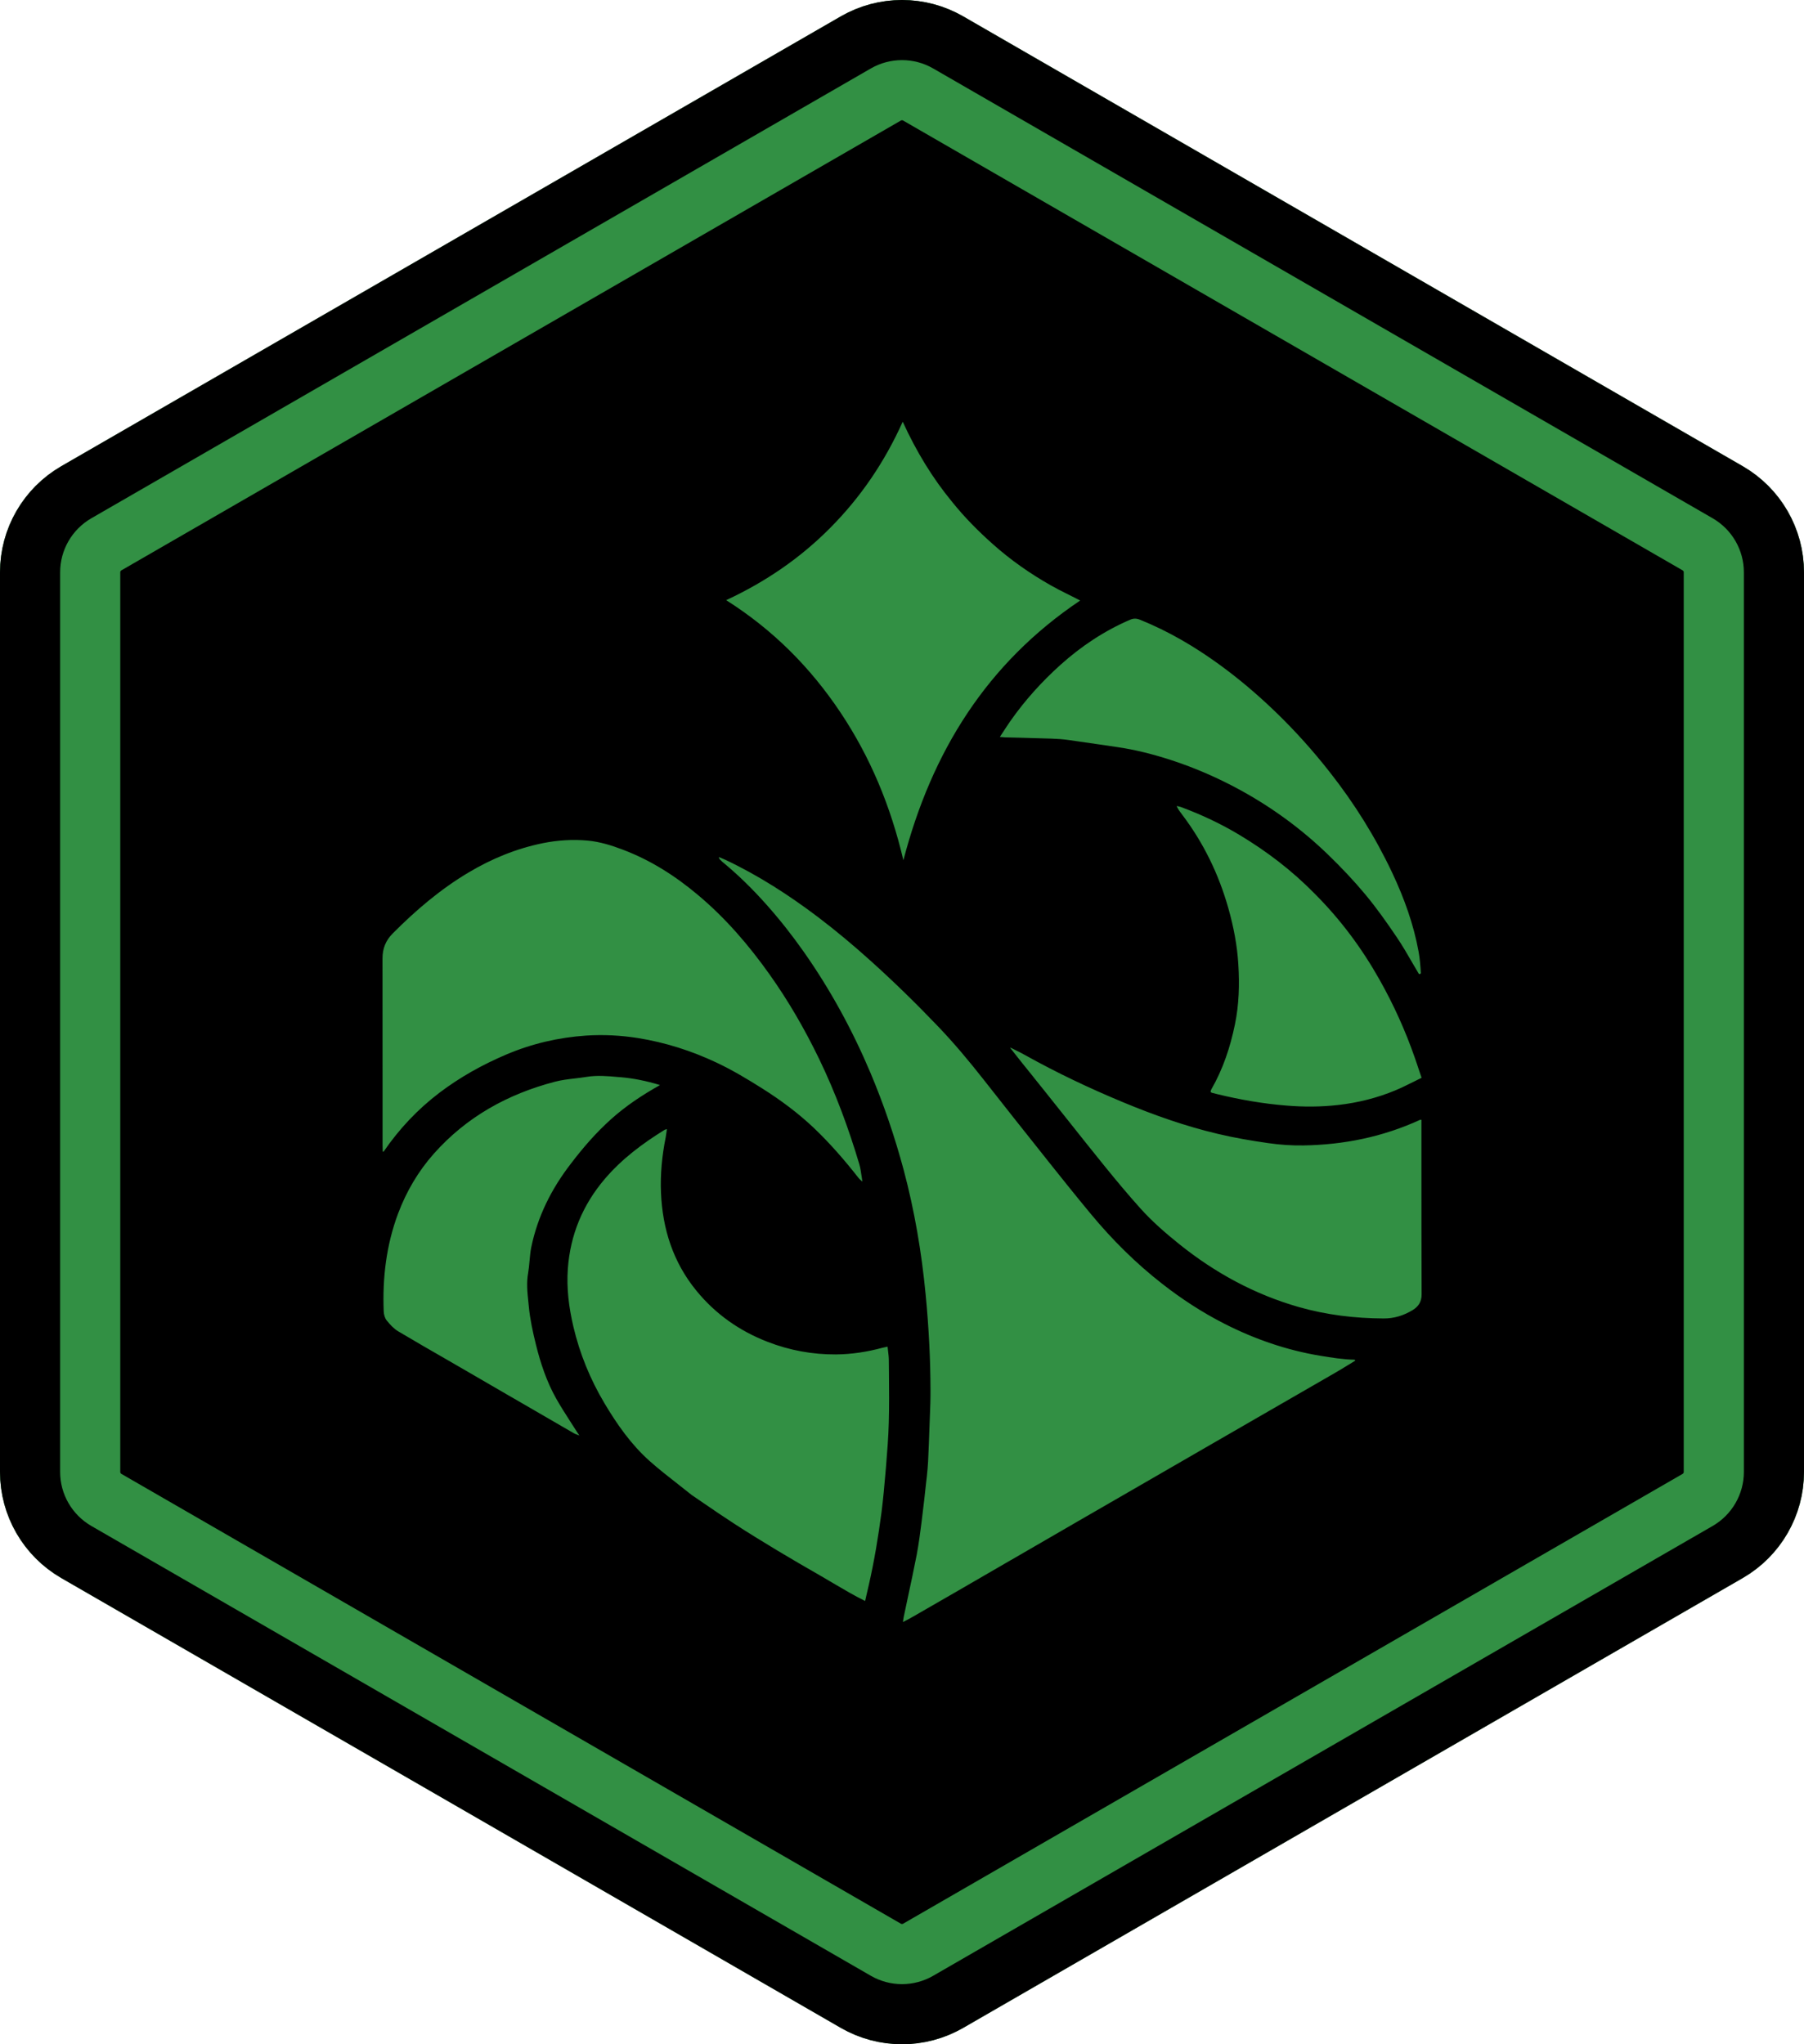 <svg width="30" height="34" viewBox="0 0 30 34" fill="none" xmlns="http://www.w3.org/2000/svg">
<path d="M15.519 1.139L28.481 8.62C28.802 8.806 29 9.148 29 9.519V24.482C29 24.852 28.802 25.194 28.481 25.38L15.519 32.861C15.198 33.046 14.802 33.046 14.481 32.861L1.519 25.38C1.198 25.194 1 24.852 1 24.482V9.519C1 9.148 1.198 8.806 1.519 8.62L14.481 1.139C14.802 0.954 15.198 0.954 15.519 1.139Z" fill="black" stroke="#329044" stroke-width="2"/>
<path d="M15.769 0.706L28.731 8.187C29.207 8.462 29.5 8.969 29.5 9.519V24.482C29.5 25.03 29.207 25.538 28.731 25.813L15.769 33.294C15.293 33.569 14.707 33.569 14.231 33.294L1.269 25.813C0.793 25.538 0.5 25.03 0.5 24.482V9.519C0.5 8.969 0.793 8.462 1.269 8.187L14.231 0.706C14.707 0.431 15.293 0.431 15.769 0.706Z" stroke="black"/>
<path fill-rule="evenodd" clip-rule="evenodd" d="M16.515 9.054C16.273 8.839 16.046 8.611 15.838 8.353C15.502 7.946 15.236 7.504 15.012 7.014C14.712 7.682 14.317 8.263 13.816 8.77C13.316 9.277 12.737 9.674 12.076 9.982C12.855 10.475 13.477 11.101 13.977 11.85C14.475 12.596 14.813 13.412 15.023 14.308C15.493 12.504 16.41 11.031 17.963 9.988L17.928 9.97L17.928 9.97L17.928 9.97C17.906 9.959 17.886 9.949 17.866 9.938C17.825 9.917 17.784 9.897 17.742 9.876L17.742 9.876C17.65 9.83 17.557 9.783 17.468 9.732C17.127 9.538 16.808 9.315 16.515 9.054ZM6.364 19.12L6.365 19.155C6.365 19.155 6.371 19.156 6.38 19.153C6.64 18.774 6.946 18.45 7.306 18.176C7.649 17.916 8.022 17.708 8.417 17.54C8.842 17.359 9.286 17.255 9.746 17.224C10.034 17.205 10.323 17.22 10.609 17.265C11.064 17.338 11.499 17.477 11.915 17.673C12.18 17.798 12.43 17.948 12.677 18.104C12.982 18.297 13.271 18.511 13.533 18.759C13.804 19.017 14.049 19.3 14.279 19.594C14.287 19.605 14.298 19.614 14.312 19.627C14.32 19.634 14.33 19.642 14.341 19.653L14.332 19.587C14.326 19.545 14.32 19.509 14.314 19.473C14.308 19.436 14.301 19.399 14.29 19.363C14.111 18.761 13.893 18.172 13.619 17.606C13.383 17.119 13.114 16.652 12.8 16.21C12.453 15.721 12.066 15.27 11.604 14.883C11.229 14.568 10.822 14.308 10.363 14.134C10.172 14.061 9.977 14 9.774 13.981C9.524 13.958 9.272 13.974 9.025 14.024C8.585 14.114 8.176 14.282 7.791 14.512C7.324 14.79 6.914 15.14 6.532 15.524C6.414 15.642 6.36 15.777 6.361 15.944C6.362 16.683 6.362 17.423 6.362 18.162L6.362 19.044C6.362 19.069 6.363 19.094 6.364 19.12ZM22.433 22.695C22.468 22.673 22.504 22.651 22.539 22.629C22.539 22.629 22.536 22.62 22.525 22.615C22.328 22.61 22.144 22.58 21.96 22.55C21.396 22.457 20.862 22.272 20.355 22.013C19.991 21.827 19.65 21.605 19.328 21.353C18.889 21.011 18.497 20.621 18.143 20.194C17.897 19.898 17.657 19.597 17.417 19.296L17.417 19.296L17.407 19.283C17.056 18.842 16.706 18.401 16.358 17.957C16.119 17.653 15.871 17.355 15.603 17.075C15.242 16.697 14.868 16.331 14.479 15.981C14.196 15.726 13.905 15.482 13.602 15.252C13.118 14.886 12.611 14.559 12.062 14.3C12.041 14.29 12.019 14.281 11.994 14.271L11.994 14.271L11.994 14.271L11.954 14.254C11.957 14.263 11.959 14.269 11.96 14.274C11.962 14.282 11.963 14.286 11.966 14.289C11.979 14.303 11.994 14.318 12.009 14.331C12.275 14.55 12.519 14.79 12.747 15.047C12.969 15.296 13.174 15.557 13.366 15.83C13.809 16.46 14.175 17.133 14.475 17.842C14.697 18.369 14.88 18.908 15.028 19.459C15.209 20.138 15.326 20.829 15.393 21.529C15.42 21.805 15.44 22.083 15.454 22.36C15.467 22.614 15.473 22.869 15.474 23.124C15.475 23.273 15.469 23.423 15.463 23.572L15.463 23.572L15.463 23.572L15.463 23.572L15.463 23.572C15.461 23.616 15.46 23.66 15.458 23.704C15.451 23.904 15.444 24.104 15.434 24.304C15.43 24.389 15.422 24.473 15.413 24.557L15.402 24.651C15.381 24.845 15.36 25.04 15.335 25.234L15.326 25.309C15.303 25.492 15.279 25.676 15.245 25.857C15.198 26.098 15.147 26.339 15.095 26.579C15.072 26.687 15.05 26.794 15.027 26.901C15.024 26.915 15.022 26.929 15.02 26.946C15.019 26.955 15.018 26.965 15.016 26.977C15.03 26.97 15.042 26.964 15.053 26.959C15.074 26.949 15.092 26.94 15.109 26.93L15.174 26.893L15.175 26.893C15.427 26.748 15.679 26.603 15.93 26.458C16.221 26.289 16.512 26.12 16.803 25.952L16.804 25.951L16.805 25.951L16.806 25.95L16.807 25.95L16.809 25.948L16.813 25.946L16.814 25.945L16.816 25.945C17.187 25.729 17.559 25.514 17.931 25.299C18.508 24.965 19.086 24.631 19.664 24.298L20.048 24.076L20.79 23.648L20.793 23.646C21.262 23.376 21.732 23.105 22.201 22.834C22.279 22.789 22.356 22.742 22.432 22.695L22.433 22.695ZM11.285 24.694L11.285 24.693C11.12 24.564 10.956 24.436 10.802 24.299C10.495 24.025 10.261 23.69 10.052 23.339C9.814 22.939 9.64 22.513 9.534 22.06C9.46 21.744 9.42 21.425 9.443 21.101C9.484 20.539 9.689 20.042 10.055 19.611C10.338 19.278 10.682 19.021 11.05 18.793C11.055 18.79 11.061 18.788 11.07 18.785C11.076 18.784 11.083 18.782 11.091 18.779C11.089 18.795 11.086 18.811 11.084 18.827L11.084 18.827C11.08 18.859 11.075 18.889 11.07 18.918C11.009 19.222 10.979 19.529 10.992 19.839C11.018 20.442 11.194 20.994 11.58 21.466C11.898 21.856 12.298 22.137 12.766 22.318C13.131 22.459 13.508 22.529 13.9 22.527C14.163 22.525 14.419 22.485 14.672 22.417C14.689 22.413 14.706 22.41 14.726 22.405L14.76 22.398C14.762 22.425 14.765 22.45 14.769 22.475L14.769 22.475C14.775 22.527 14.781 22.577 14.781 22.627L14.783 22.829V22.83C14.786 23.109 14.788 23.388 14.78 23.667C14.774 23.905 14.754 24.144 14.735 24.382L14.725 24.499C14.707 24.715 14.687 24.931 14.66 25.146C14.607 25.552 14.54 25.957 14.449 26.357C14.436 26.415 14.423 26.472 14.408 26.534L14.387 26.628C14.203 26.537 14.031 26.435 13.859 26.334L13.859 26.334L13.859 26.334C13.789 26.293 13.72 26.252 13.65 26.211C13.406 26.071 13.162 25.93 12.92 25.784C12.682 25.64 12.444 25.495 12.211 25.343C12.042 25.234 11.877 25.121 11.709 25.006C11.641 24.96 11.573 24.913 11.504 24.866C11.431 24.808 11.358 24.751 11.286 24.694L11.285 24.694ZM23.638 18.626L23.638 19.309C23.638 20.049 23.638 20.79 23.641 21.53C23.641 21.653 23.587 21.731 23.493 21.789C23.346 21.879 23.184 21.93 23.011 21.929C22.531 21.927 22.058 21.87 21.595 21.738C20.86 21.527 20.204 21.169 19.61 20.692C19.382 20.509 19.161 20.317 18.966 20.1C18.762 19.873 18.566 19.638 18.374 19.401C18.162 19.14 17.953 18.876 17.744 18.613L17.744 18.613C17.617 18.454 17.491 18.295 17.364 18.136C17.307 18.065 17.25 17.994 17.193 17.923L17.193 17.922L17.193 17.922C17.063 17.761 16.932 17.599 16.803 17.433C16.803 17.425 16.804 17.424 16.804 17.424C16.83 17.437 16.856 17.45 16.882 17.463C16.938 17.491 16.993 17.518 17.048 17.549C17.573 17.842 18.115 18.099 18.67 18.33C19.184 18.544 19.708 18.73 20.25 18.858C20.526 18.924 20.807 18.972 21.088 19.012C21.281 19.04 21.479 19.054 21.674 19.051C22.345 19.04 22.992 18.911 23.616 18.625C23.623 18.625 23.627 18.625 23.63 18.625C23.634 18.625 23.637 18.625 23.638 18.626ZM8.834 20.748C8.94 20.234 9.168 19.775 9.493 19.355C9.697 19.086 9.913 18.838 10.159 18.617C10.403 18.397 10.676 18.215 10.976 18.047C10.748 17.977 10.536 17.935 10.32 17.916L10.278 17.913C10.103 17.897 9.928 17.882 9.752 17.911C9.687 17.922 9.622 17.929 9.558 17.937L9.558 17.937L9.558 17.937C9.447 17.95 9.337 17.963 9.23 17.991C8.444 18.196 7.758 18.576 7.213 19.19C6.954 19.483 6.759 19.815 6.621 20.181C6.424 20.707 6.359 21.253 6.381 21.811C6.383 21.862 6.399 21.922 6.43 21.961C6.485 22.029 6.547 22.098 6.621 22.142C6.891 22.303 7.164 22.46 7.437 22.617L7.437 22.617L7.437 22.617C7.55 22.682 7.662 22.747 7.774 22.812L8.497 23.232L8.498 23.232L8.498 23.232C8.847 23.434 9.196 23.637 9.545 23.839C9.558 23.847 9.573 23.852 9.594 23.86L9.594 23.86L9.594 23.86C9.605 23.864 9.619 23.869 9.635 23.876L9.612 23.842L9.612 23.842L9.612 23.842C9.601 23.826 9.595 23.816 9.588 23.805C9.553 23.75 9.518 23.695 9.482 23.64L9.482 23.64C9.402 23.515 9.322 23.39 9.249 23.261C9.09 22.978 8.988 22.671 8.911 22.358C8.86 22.151 8.814 21.941 8.794 21.729L8.787 21.659C8.77 21.498 8.753 21.335 8.783 21.171C8.794 21.106 8.8 21.04 8.806 20.973C8.813 20.898 8.819 20.822 8.834 20.748ZM23.597 16.201C23.559 16.138 23.523 16.075 23.486 16.012C23.404 15.869 23.321 15.726 23.229 15.59C23.064 15.346 22.893 15.103 22.705 14.877C22.512 14.645 22.303 14.425 22.086 14.215C21.652 13.795 21.169 13.44 20.639 13.148C20.266 12.943 19.878 12.773 19.473 12.641C19.18 12.546 18.881 12.469 18.575 12.425C18.466 12.409 18.357 12.393 18.249 12.377C18.09 12.354 17.93 12.33 17.771 12.308C17.677 12.295 17.583 12.288 17.488 12.285C17.318 12.279 17.147 12.275 16.976 12.27C16.892 12.268 16.809 12.266 16.725 12.264C16.708 12.264 16.692 12.262 16.67 12.26L16.67 12.26L16.67 12.26C16.658 12.259 16.644 12.258 16.627 12.257C16.648 12.225 16.668 12.195 16.687 12.166C16.727 12.105 16.763 12.048 16.802 11.993C17.043 11.649 17.323 11.339 17.634 11.059C17.98 10.748 18.363 10.493 18.792 10.308C18.85 10.283 18.899 10.284 18.957 10.307C19.429 10.497 19.864 10.753 20.275 11.051C20.606 11.291 20.915 11.555 21.209 11.838C21.535 12.152 21.836 12.488 22.115 12.844C22.524 13.364 22.872 13.922 23.154 14.52C23.351 14.939 23.508 15.372 23.591 15.829C23.612 15.946 23.621 16.064 23.629 16.191C23.614 16.2 23.605 16.201 23.597 16.201ZM22.944 16.299C22.648 15.772 22.291 15.291 21.858 14.859C21.482 14.476 21.064 14.158 20.611 13.886C20.305 13.702 19.983 13.551 19.648 13.426C19.63 13.419 19.612 13.415 19.594 13.411C19.585 13.409 19.576 13.407 19.568 13.405C19.588 13.457 19.617 13.494 19.646 13.531C19.65 13.537 19.654 13.542 19.658 13.548C20.015 14.019 20.268 14.541 20.428 15.109C20.514 15.413 20.574 15.723 20.593 16.038C20.614 16.373 20.605 16.709 20.536 17.041C20.458 17.419 20.338 17.781 20.145 18.117C20.139 18.126 20.137 18.137 20.134 18.147C20.133 18.151 20.132 18.156 20.131 18.16C20.134 18.163 20.137 18.165 20.14 18.167C20.145 18.171 20.148 18.174 20.152 18.175C20.185 18.184 20.218 18.192 20.251 18.2C20.626 18.291 21.006 18.357 21.392 18.388C21.681 18.412 21.968 18.411 22.255 18.378C22.583 18.341 22.902 18.261 23.207 18.134C23.307 18.092 23.405 18.043 23.504 17.994C23.549 17.971 23.595 17.948 23.641 17.926C23.628 17.887 23.615 17.849 23.602 17.812C23.576 17.734 23.552 17.66 23.526 17.587C23.37 17.14 23.176 16.711 22.944 16.299Z" fill="#329044"/>
</svg>
